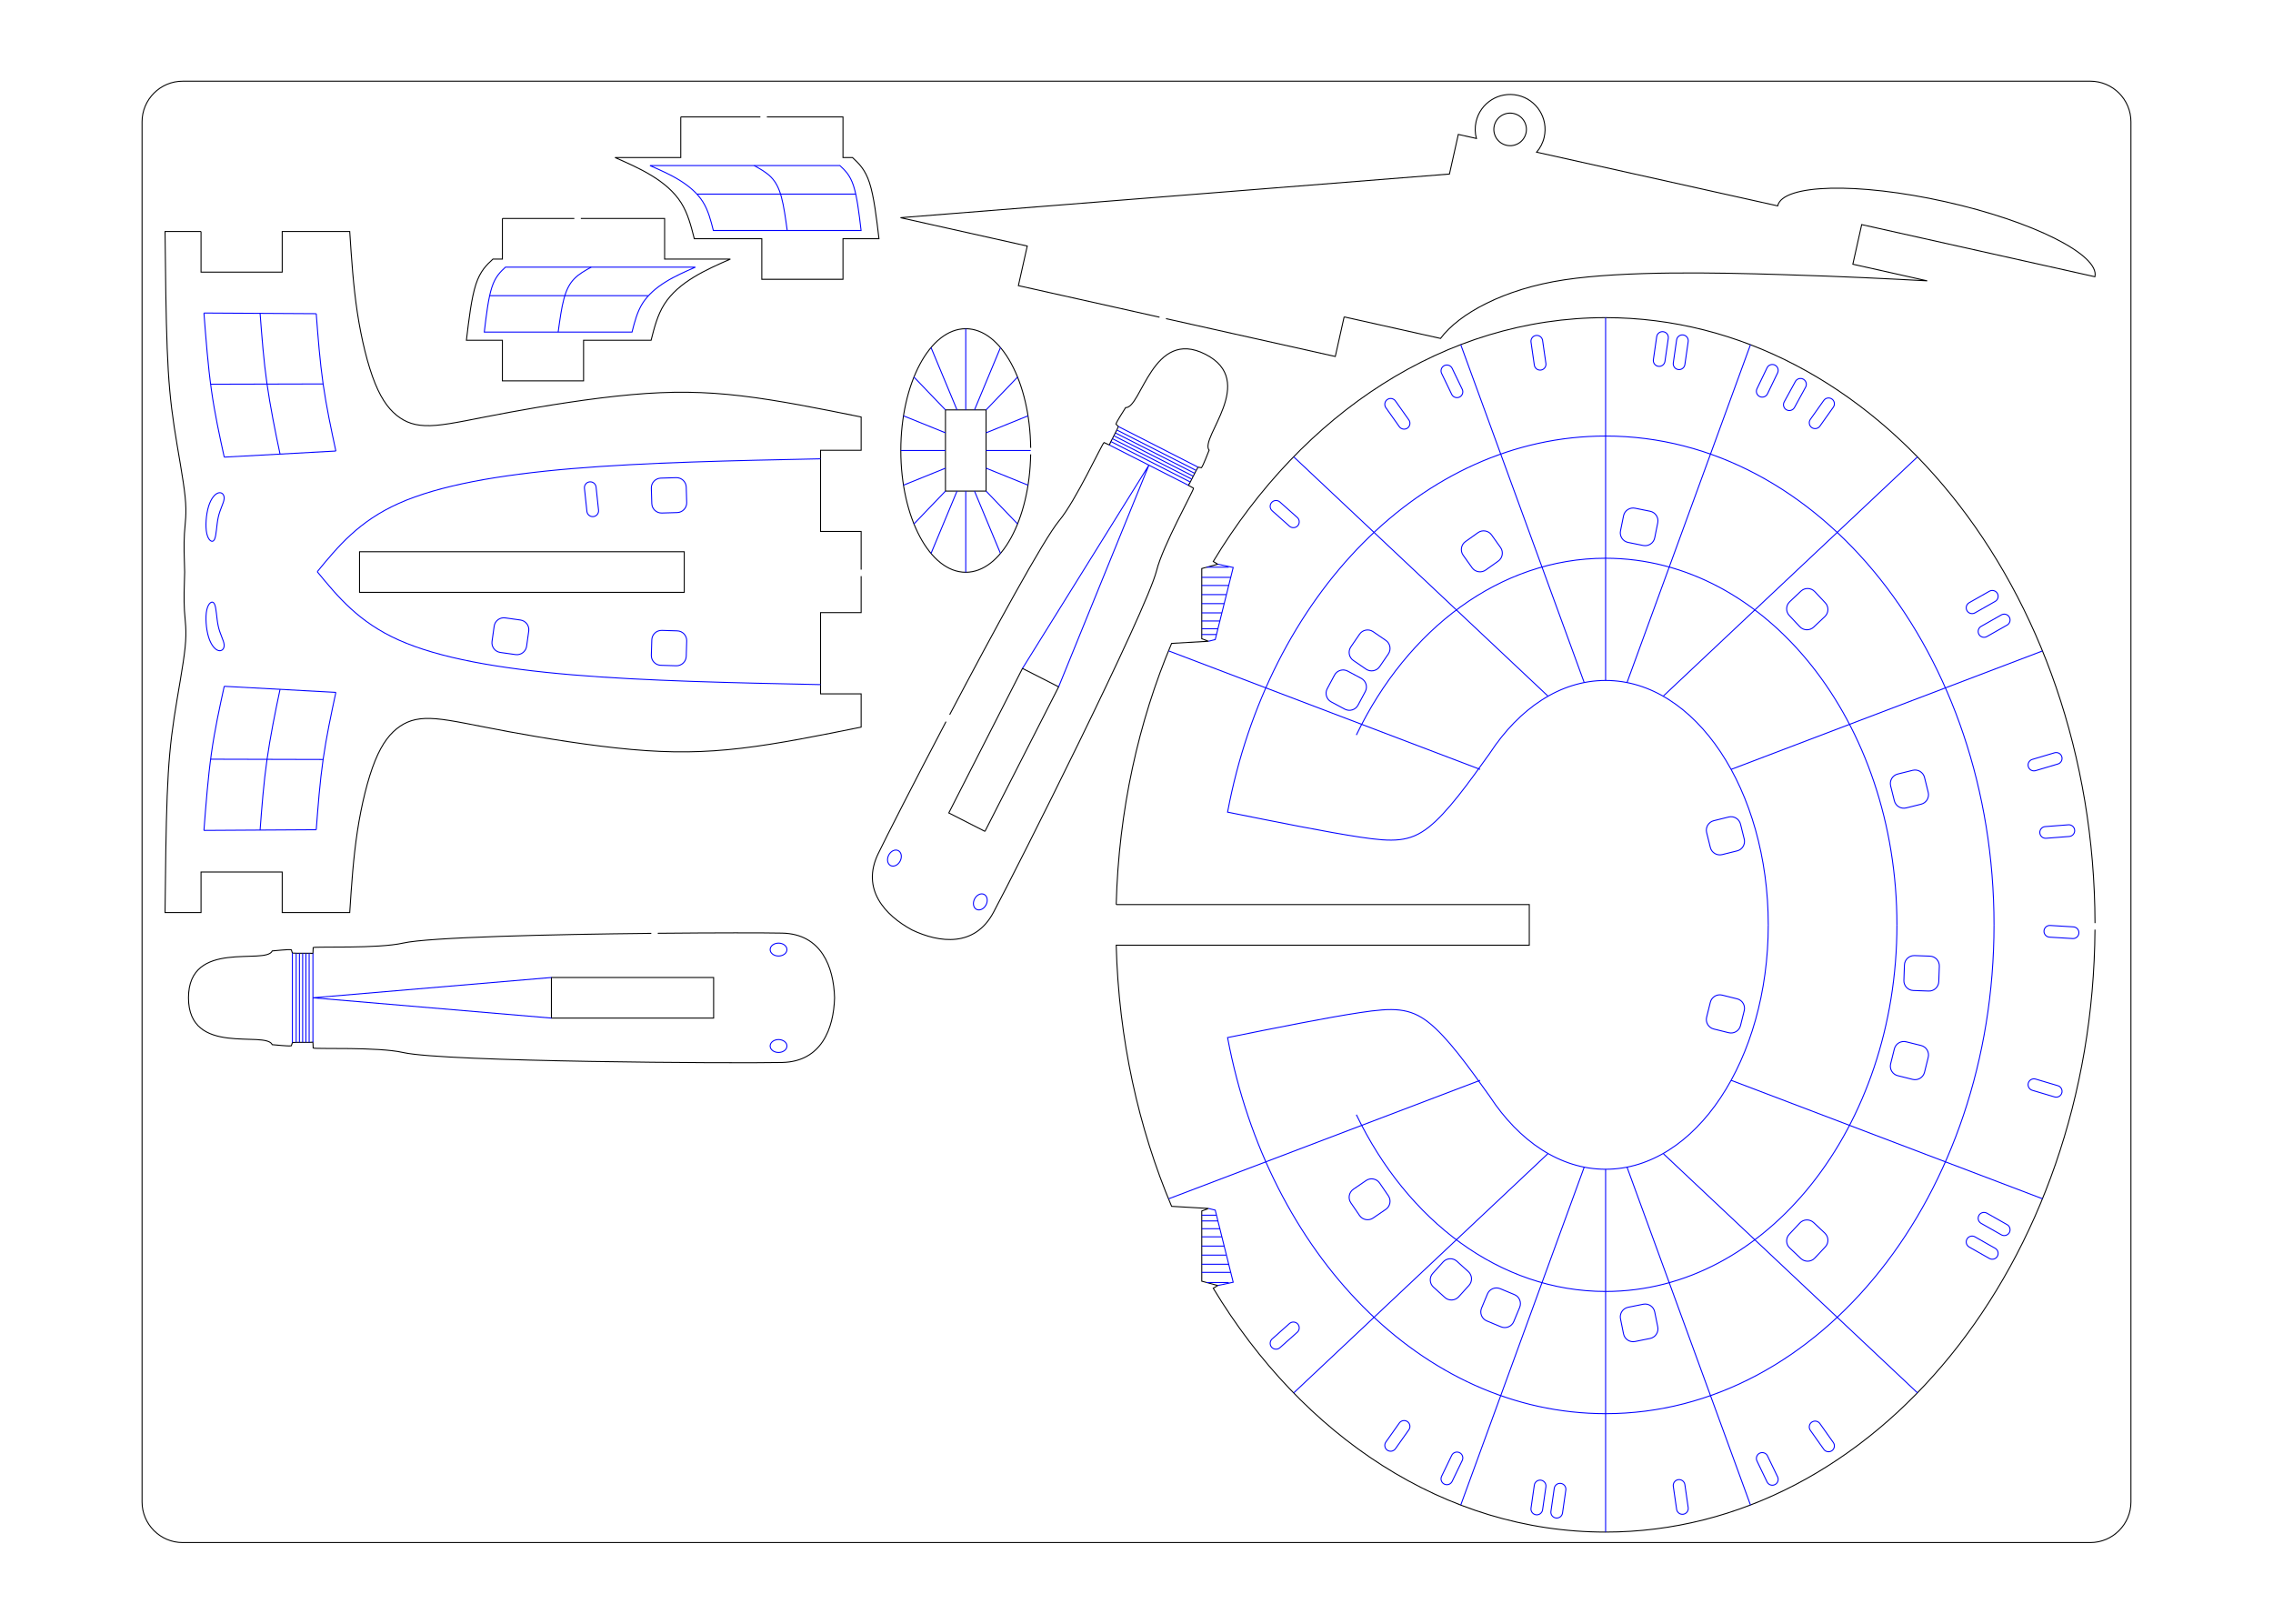 <?xml version="1.0" encoding="UTF-8" standalone="no"?>
<!-- Created with Inkscape (http://www.inkscape.org/) -->

<svg
   xmlns:dc="http://purl.org/dc/elements/1.1/"
   xmlns:cc="http://creativecommons.org/ns#"
   xmlns:rdf="http://www.w3.org/1999/02/22-rdf-syntax-ns#"
   xmlns:svg="http://www.w3.org/2000/svg"
   xmlns="http://www.w3.org/2000/svg"
   xmlns:sodipodi="http://sodipodi.sourceforge.net/DTD/sodipodi-0.dtd"
   xmlns:inkscape="http://www.inkscape.org/namespaces/inkscape"
   id="svg17167"
   version="1.1"
   inkscape:version="0.91 r13725"
   xml:space="preserve"
   width="630"
   height="450"
   viewBox="0 0 630 450"
   sodipodi:docname="NCC-1701-D.svg"><defs
     id="defs17171" /><sodipodi:namedview
     pagecolor="#ffffff"
     bordercolor="#666666"
     borderopacity="1"
     objecttolerance="10"
     gridtolerance="10"
     guidetolerance="10"
     inkscape:pageopacity="0"
     inkscape:pageshadow="2"
     inkscape:window-width="1684"
     inkscape:window-height="1010"
     id="namedview17169"
     showgrid="false"
     inkscape:zoom="0.52173654"
     inkscape:cx="-168.6961"
     inkscape:cy="406.26324"
     inkscape:window-x="44"
     inkscape:window-y="0"
     inkscape:window-maximized="0"
     inkscape:current-layer="g17175" /><g
     id="g17175"
     inkscape:groupmode="layer"
     inkscape:label="NCC-1701-D"
     transform="matrix(1.25,0,0,-1.25,0,450)"><path
       d="m 247.5,159.449 91.593,0 0,-9 -91.593,0 c 3e-4,-0.002 3e-4,-0.005 3e-4,-0.008 0.553,-20.846 4.928,-40.493 12.283,-57.898 l 8.189,-0.47 -1.5,-0.562 0,-15.563 3.544,-0.959 -1,-0.603 c 19.795,-32.818 51.385,-54.061 86.973,-54.061 59.664,0 108.079,59.705 108.537,133.569 m 0.007,1.44 c -0.167,74.174 -48.698,134.241 -108.544,134.241 -35.589,0 -67.178,-21.242 -86.973,-54.061 l 1,-0.603 -3.544,-0.959 0,-15.563 1.5,-0.562 -8.189,-0.47 c -7.356,-17.408 -11.732,-37.058 -12.283,-57.908"
       style="fill:none;stroke:#000000;stroke-width:0.216;stroke-linecap:butt;stroke-linejoin:miter;stroke-miterlimit:2.613;stroke-dasharray:none;stroke-opacity:1"
       id="path17177"
       inkscape:connector-curvature="0" /><path
       d="m 270.016,234.911 3.425,-0.728 -3.984,-15.985 -1.484,-0.372"
       style="fill:none;stroke:#0000ff;stroke-width:0.216;stroke-linecap:butt;stroke-linejoin:miter;stroke-miterlimit:2.613;stroke-dasharray:none;stroke-opacity:1"
       id="path17179"
       inkscape:connector-curvature="0" /><path
       d="m 270.016,74.989 3.425,0.728 -3.984,15.985 -1.484,0.372"
       style="fill:none;stroke:#0000ff;stroke-width:0.216;stroke-linecap:butt;stroke-linejoin:miter;stroke-miterlimit:2.613;stroke-dasharray:none;stroke-opacity:1"
       id="path17181"
       inkscape:connector-curvature="0" /><path
       d="m 300.748,197.038 c 11.323,23.494 31.839,39.192 55.27,39.192 35.674,0 64.593,-36.391 64.593,-81.281"
       style="fill:none;stroke:#0000ff;stroke-width:0.216;stroke-linecap:butt;stroke-linejoin:miter;stroke-miterlimit:2.613;stroke-dasharray:none;stroke-opacity:1"
       id="path17183"
       inkscape:connector-curvature="0" /><path
       d="m 442.142,154.95 c 0,59.853 -38.559,108.374 -86.124,108.374 -40.699,0 -74.805,-35.525 -83.803,-83.277 -0.007,-0.035 -0.013,-0.07 -0.02,-0.106 11.014,-2.216 22.028,-4.432 29.369,-5.54 7.341,-1.108 11.007,-1.108 15.183,2.164 4.176,3.273 8.861,9.818 13.547,16.364 0.012,0.018 0.023,0.036 0.035,0.053 6.541,9.972 15.634,16.154 25.689,16.154 19.918,0 36.065,-24.26 36.065,-54.187"
       style="fill:none;stroke:#0000ff;stroke-width:0.216;stroke-linecap:butt;stroke-linejoin:miter;stroke-miterlimit:2.613;stroke-dasharray:none;stroke-opacity:1"
       id="path17185"
       inkscape:connector-curvature="0" /><path
       d="m 356.018,209.137 0,80.438"
       style="fill:none;stroke:#0000ff;stroke-width:0.216;stroke-linecap:butt;stroke-linejoin:miter;stroke-miterlimit:2.613;stroke-dasharray:none;stroke-opacity:1"
       id="path17187"
       inkscape:connector-curvature="0" /><path
       d="m 360.765,208.672 27.37,74.901"
       style="fill:none;stroke:#0000ff;stroke-width:0.216;stroke-linecap:butt;stroke-linejoin:miter;stroke-miterlimit:2.613;stroke-dasharray:none;stroke-opacity:1"
       id="path17189"
       inkscape:connector-curvature="0" /><path
       d="m 368.782,205.646 56.38,53.057"
       style="fill:none;stroke:#0000ff;stroke-width:0.216;stroke-linecap:butt;stroke-linejoin:miter;stroke-miterlimit:2.613;stroke-dasharray:none;stroke-opacity:1"
       id="path17191"
       inkscape:connector-curvature="0" /><path
       d="m 383.848,189.417 69.042,26.262"
       style="fill:none;stroke:#0000ff;stroke-width:0.216;stroke-linecap:butt;stroke-linejoin:miter;stroke-miterlimit:2.613;stroke-dasharray:none;stroke-opacity:1"
       id="path17193"
       inkscape:connector-curvature="0" /><path
       d="m 351.271,208.672 -27.37,74.901"
       style="fill:none;stroke:#0000ff;stroke-width:0.216;stroke-linecap:butt;stroke-linejoin:miter;stroke-miterlimit:2.613;stroke-dasharray:none;stroke-opacity:1"
       id="path17195"
       inkscape:connector-curvature="0" /><path
       d="m 343.254,205.646 -56.38,53.057"
       style="fill:none;stroke:#0000ff;stroke-width:0.216;stroke-linecap:butt;stroke-linejoin:miter;stroke-miterlimit:2.613;stroke-dasharray:none;stroke-opacity:1"
       id="path17197"
       inkscape:connector-curvature="0" /><path
       d="m 328.188,189.417 -69.042,26.262"
       style="fill:none;stroke:#0000ff;stroke-width:0.216;stroke-linecap:butt;stroke-linejoin:miter;stroke-miterlimit:2.613;stroke-dasharray:none;stroke-opacity:1"
       id="path17199"
       inkscape:connector-curvature="0" /><path
       d="m 368.813,286.456 3e-4,0 c 0.706,-0.102 1.201,-0.762 1.099,-1.469 l -0.735,-5.103 c -0.102,-0.706 -0.762,-1.201 -1.469,-1.099 l -3e-4,3e-4 c -0.706,0.102 -1.201,0.762 -1.099,1.469 l 0.735,5.103 c 0.102,0.706 0.762,1.201 1.469,1.099 z"
       style="fill:none;stroke:#0000ff;stroke-width:0.216;stroke-linecap:butt;stroke-linejoin:miter;stroke-miterlimit:2.613;stroke-dasharray:none;stroke-opacity:1"
       id="path17201"
       inkscape:connector-curvature="0" /><path
       d="m 373.229,285.74 3e-4,0 c 0.706,-0.102 1.201,-0.762 1.099,-1.469 l -0.735,-5.103 c -0.102,-0.706 -0.762,-1.201 -1.469,-1.099 l -2e-4,3e-4 c -0.706,0.102 -1.201,0.762 -1.099,1.469 l 0.735,5.103 c 0.102,0.706 0.762,1.201 1.469,1.099 z"
       style="fill:none;stroke:#0000ff;stroke-width:0.216;stroke-linecap:butt;stroke-linejoin:miter;stroke-miterlimit:2.613;stroke-dasharray:none;stroke-opacity:1"
       id="path17203"
       inkscape:connector-curvature="0" /><path
       d="m 393.546,279.062 3e-4,0 c 0.643,-0.31 0.915,-1.089 0.606,-1.732 l -2.239,-4.644 c -0.31,-0.643 -1.089,-0.915 -1.732,-0.605 l -2e-4,0 c -0.643,0.31 -0.915,1.089 -0.605,1.732 l 2.239,4.644 c 0.31,0.643 1.089,0.915 1.732,0.605 z"
       style="fill:none;stroke:#0000ff;stroke-width:0.216;stroke-linecap:butt;stroke-linejoin:miter;stroke-miterlimit:2.613;stroke-dasharray:none;stroke-opacity:1"
       id="path17205"
       inkscape:connector-curvature="0" /><path
       d="m 399.852,275.933 3e-4,0 c 0.626,-0.343 0.858,-1.135 0.515,-1.761 l -2.475,-4.522 c -0.343,-0.626 -1.135,-0.858 -1.761,-0.515 l -3e-4,0 c -0.626,0.343 -0.858,1.135 -0.515,1.761 l 2.475,4.522 c 0.343,0.626 1.135,0.858 1.761,0.515 z"
       style="fill:none;stroke:#0000ff;stroke-width:0.216;stroke-linecap:butt;stroke-linejoin:miter;stroke-miterlimit:2.613;stroke-dasharray:none;stroke-opacity:1"
       id="path17207"
       inkscape:connector-curvature="0" /><path
       d="m 406.2,271.532 3e-4,-3e-4 c 0.583,-0.413 0.721,-1.226 0.309,-1.809 l -2.98,-4.207 c -0.412,-0.582 -1.226,-0.721 -1.808,-0.309 l -3e-4,3e-4 c -0.583,0.412 -0.721,1.226 -0.309,1.808 l 2.98,4.207 c 0.413,0.582 1.226,0.721 1.809,0.309 z"
       style="fill:none;stroke:#0000ff;stroke-width:0.216;stroke-linecap:butt;stroke-linejoin:miter;stroke-miterlimit:2.613;stroke-dasharray:none;stroke-opacity:1"
       id="path17209"
       inkscape:connector-curvature="0" /><path
       d="m 445.533,223.182 3e-4,-3e-4 c 0.352,-0.621 0.132,-1.417 -0.489,-1.768 l -4.484,-2.543 c -0.621,-0.352 -1.416,-0.132 -1.768,0.488 l -3e-4,3e-4 c -0.352,0.621 -0.132,1.417 0.489,1.768 l 4.484,2.543 c 0.621,0.352 1.417,0.132 1.768,-0.489 z"
       style="fill:none;stroke:#0000ff;stroke-width:0.216;stroke-linecap:butt;stroke-linejoin:miter;stroke-miterlimit:2.613;stroke-dasharray:none;stroke-opacity:1"
       id="path17211"
       inkscape:connector-curvature="0" /><path
       d="m 442.887,228.431 3e-4,-2e-4 c 0.352,-0.621 0.132,-1.417 -0.489,-1.769 l -4.484,-2.543 c -0.621,-0.352 -1.417,-0.132 -1.768,0.488 l -3e-4,3e-4 c -0.352,0.621 -0.132,1.416 0.489,1.768 l 4.484,2.543 c 0.621,0.352 1.416,0.132 1.768,-0.489 z"
       style="fill:none;stroke:#0000ff;stroke-width:0.216;stroke-linecap:butt;stroke-linejoin:miter;stroke-miterlimit:2.613;stroke-dasharray:none;stroke-opacity:1"
       id="path17213"
       inkscape:connector-curvature="0" /><path
       d="m 457.174,192.226 0,-2e-4 c 0.204,-0.684 -0.189,-1.41 -0.873,-1.614 l -4.941,-1.471 c -0.684,-0.203 -1.41,0.189 -1.613,0.873 l 0,2e-4 c -0.204,0.684 0.189,1.41 0.873,1.614 l 4.941,1.471 c 0.684,0.203 1.41,-0.189 1.614,-0.873 z"
       style="fill:none;stroke:#0000ff;stroke-width:0.216;stroke-linecap:butt;stroke-linejoin:miter;stroke-miterlimit:2.613;stroke-dasharray:none;stroke-opacity:1"
       id="path17215"
       inkscape:connector-curvature="0" /><path
       d="m 340.576,285.625 -3e-4,0 c -0.706,-0.102 -1.201,-0.763 -1.099,-1.469 l 0.735,-5.103 c 0.102,-0.706 0.763,-1.201 1.469,-1.099 l 3e-4,3e-4 c 0.706,0.102 1.201,0.763 1.099,1.469 l -0.735,5.103 c -0.102,0.706 -0.762,1.201 -1.469,1.099 z"
       style="fill:none;stroke:#0000ff;stroke-width:0.216;stroke-linecap:butt;stroke-linejoin:miter;stroke-miterlimit:2.613;stroke-dasharray:none;stroke-opacity:1"
       id="path17217"
       inkscape:connector-curvature="0" /><path
       d="m 320.259,278.946 -2e-4,0 c -0.643,-0.31 -0.915,-1.089 -0.606,-1.732 l 2.239,-4.644 c 0.31,-0.643 1.089,-0.915 1.732,-0.605 l 3e-4,0 c 0.643,0.31 0.915,1.089 0.605,1.732 l -2.239,4.644 c -0.31,0.643 -1.089,0.915 -1.732,0.605 z"
       style="fill:none;stroke:#0000ff;stroke-width:0.216;stroke-linecap:butt;stroke-linejoin:miter;stroke-miterlimit:2.613;stroke-dasharray:none;stroke-opacity:1"
       id="path17219"
       inkscape:connector-curvature="0" /><path
       d="m 307.604,271.416 -3e-4,-3e-4 c -0.583,-0.413 -0.721,-1.226 -0.309,-1.809 l 2.98,-4.207 c 0.412,-0.582 1.226,-0.721 1.808,-0.309 l 3e-4,3e-4 c 0.583,0.412 0.721,1.226 0.309,1.808 l -2.98,4.207 c -0.413,0.582 -1.226,0.721 -1.809,0.309 z"
       style="fill:none;stroke:#0000ff;stroke-width:0.216;stroke-linecap:butt;stroke-linejoin:miter;stroke-miterlimit:2.613;stroke-dasharray:none;stroke-opacity:1"
       id="path17221"
       inkscape:connector-curvature="0" /><path
       d="m 281.966,248.597 -3e-4,-3e-4 c -0.474,-0.533 -0.427,-1.357 0.106,-1.832 l 3.85,-3.429 c 0.533,-0.474 1.357,-0.427 1.832,0.106 l 3e-4,3e-4 c 0.474,0.533 0.427,1.357 -0.106,1.832 l -3.85,3.429 c -0.533,0.475 -1.357,0.427 -1.832,-0.106 z"
       style="fill:none;stroke:#0000ff;stroke-width:0.216;stroke-linecap:butt;stroke-linejoin:miter;stroke-miterlimit:2.613;stroke-dasharray:none;stroke-opacity:1"
       id="path17223"
       inkscape:connector-curvature="0" /><path
       d="m 362.535,247.326 3.355,-0.677 c 1.164,-0.235 1.925,-1.38 1.69,-2.544 l -0.677,-3.354 c -0.235,-1.164 -1.38,-1.925 -2.544,-1.69 l -3.354,0.677 c -1.165,0.235 -1.925,1.38 -1.69,2.544 l 0.677,3.354 c 0.235,1.165 1.38,1.925 2.544,1.69 z"
       style="fill:none;stroke:#0000ff;stroke-width:0.216;stroke-linecap:butt;stroke-linejoin:miter;stroke-miterlimit:2.613;stroke-dasharray:none;stroke-opacity:1"
       id="path17225"
       inkscape:connector-curvature="0" /><path
       d="m 402.379,228.844 2.346,-2.491 c 0.814,-0.865 0.773,-2.239 -0.091,-3.053 l -2.491,-2.346 c -0.865,-0.814 -2.239,-0.773 -3.053,0.092 l -2.346,2.491 c -0.814,0.865 -0.773,2.239 0.092,3.053 l 2.491,2.346 c 0.865,0.814 2.239,0.773 3.053,-0.091 z"
       style="fill:none;stroke:#0000ff;stroke-width:0.216;stroke-linecap:butt;stroke-linejoin:miter;stroke-miterlimit:2.613;stroke-dasharray:none;stroke-opacity:1"
       id="path17227"
       inkscape:connector-curvature="0" /><path
       d="m 426.728,187.639 0.826,-3.321 c 0.287,-1.153 -0.422,-2.33 -1.575,-2.617 l -3.321,-0.826 c -1.153,-0.286 -2.33,0.422 -2.617,1.575 l -0.826,3.321 c -0.287,1.153 0.422,2.33 1.575,2.617 l 3.321,0.826 c 1.153,0.287 2.33,-0.422 2.617,-1.575 z"
       style="fill:none;stroke:#0000ff;stroke-width:0.216;stroke-linecap:butt;stroke-linejoin:miter;stroke-miterlimit:2.613;stroke-dasharray:none;stroke-opacity:1"
       id="path17229"
       inkscape:connector-curvature="0" /><path
       d="m 385.928,177.289 0.826,-3.321 c 0.287,-1.153 -0.422,-2.33 -1.575,-2.617 l -3.321,-0.826 c -1.153,-0.287 -2.33,0.422 -2.617,1.575 l -0.826,3.321 c -0.287,1.153 0.422,2.33 1.575,2.617 l 3.321,0.826 c 1.153,0.287 2.33,-0.422 2.617,-1.575 z"
       style="fill:none;stroke:#0000ff;stroke-width:0.216;stroke-linecap:butt;stroke-linejoin:miter;stroke-miterlimit:2.613;stroke-dasharray:none;stroke-opacity:1"
       id="path17231"
       inkscape:connector-curvature="0" /><path
       d="m 327.722,241.907 -2.788,-1.985 c -0.968,-0.689 -1.196,-2.044 -0.507,-3.012 l 1.985,-2.788 c 0.689,-0.968 2.044,-1.196 3.012,-0.507 l 2.788,1.985 c 0.968,0.689 1.196,2.044 0.507,3.012 l -1.985,2.788 c -0.689,0.968 -2.044,1.196 -3.012,0.507 z"
       style="fill:none;stroke:#0000ff;stroke-width:0.216;stroke-linecap:butt;stroke-linejoin:miter;stroke-miterlimit:2.613;stroke-dasharray:none;stroke-opacity:1"
       id="path17233"
       inkscape:connector-curvature="0" /><path
       d="m 301.457,219.393 -1.933,-2.823 c -0.671,-0.98 -0.418,-2.331 0.562,-3.002 l 2.823,-1.933 c 0.98,-0.671 2.331,-0.418 3.002,0.562 l 1.933,2.823 c 0.671,0.98 0.418,2.331 -0.562,3.002 l -2.823,1.933 c -0.98,0.671 -2.331,0.418 -3.002,-0.562 z"
       style="fill:none;stroke:#0000ff;stroke-width:0.216;stroke-linecap:butt;stroke-linejoin:miter;stroke-miterlimit:2.613;stroke-dasharray:none;stroke-opacity:1"
       id="path17235"
       inkscape:connector-curvature="0" /><path
       d="m 295.904,210.325 -1.614,-3.018 c -0.56,-1.048 -0.162,-2.363 0.886,-2.923 l 3.018,-1.614 c 1.048,-0.56 2.363,-0.162 2.923,0.886 l 1.614,3.018 c 0.56,1.048 0.162,2.363 -0.886,2.923 l -3.018,1.614 c -1.048,0.56 -2.363,0.162 -2.923,-0.886 z"
       style="fill:none;stroke:#0000ff;stroke-width:0.216;stroke-linecap:butt;stroke-linejoin:miter;stroke-miterlimit:2.613;stroke-dasharray:none;stroke-opacity:1"
       id="path17237"
       inkscape:connector-curvature="0" /><path
       d="m 300.748,112.861 c 11.323,-23.494 31.839,-39.192 55.27,-39.192 35.674,0 64.593,36.391 64.593,81.281"
       style="fill:none;stroke:#0000ff;stroke-width:0.216;stroke-linecap:butt;stroke-linejoin:miter;stroke-miterlimit:2.613;stroke-dasharray:none;stroke-opacity:1"
       id="path17239"
       inkscape:connector-curvature="0" /><path
       d="m 442.142,154.95 c 0,-59.853 -38.559,-108.374 -86.124,-108.374 -40.699,0 -74.805,35.525 -83.803,83.277 -0.007,0.035 -0.013,0.07 -0.02,0.106 11.014,2.216 22.028,4.432 29.369,5.54 7.341,1.108 11.007,1.108 15.183,-2.164 4.176,-3.273 8.861,-9.818 13.547,-16.364 0.012,-0.018 0.023,-0.036 0.035,-0.053 6.541,-9.972 15.634,-16.154 25.689,-16.154 19.918,0 36.065,24.26 36.065,54.187"
       style="fill:none;stroke:#0000ff;stroke-width:0.216;stroke-linecap:butt;stroke-linejoin:miter;stroke-miterlimit:2.613;stroke-dasharray:none;stroke-opacity:1"
       id="path17241"
       inkscape:connector-curvature="0" /><path
       d="m 356.018,100.763 0,-80.438"
       style="fill:none;stroke:#0000ff;stroke-width:0.216;stroke-linecap:butt;stroke-linejoin:miter;stroke-miterlimit:2.613;stroke-dasharray:none;stroke-opacity:1"
       id="path17243"
       inkscape:connector-curvature="0" /><path
       d="M 360.765,101.228 388.135,26.326"
       style="fill:none;stroke:#0000ff;stroke-width:0.216;stroke-linecap:butt;stroke-linejoin:miter;stroke-miterlimit:2.613;stroke-dasharray:none;stroke-opacity:1"
       id="path17245"
       inkscape:connector-curvature="0" /><path
       d="M 368.782,104.254 425.162,51.197"
       style="fill:none;stroke:#0000ff;stroke-width:0.216;stroke-linecap:butt;stroke-linejoin:miter;stroke-miterlimit:2.613;stroke-dasharray:none;stroke-opacity:1"
       id="path17247"
       inkscape:connector-curvature="0" /><path
       d="M 383.848,120.483 452.89,94.221"
       style="fill:none;stroke:#0000ff;stroke-width:0.216;stroke-linecap:butt;stroke-linejoin:miter;stroke-miterlimit:2.613;stroke-dasharray:none;stroke-opacity:1"
       id="path17249"
       inkscape:connector-curvature="0" /><path
       d="M 351.271,101.228 323.901,26.326"
       style="fill:none;stroke:#0000ff;stroke-width:0.216;stroke-linecap:butt;stroke-linejoin:miter;stroke-miterlimit:2.613;stroke-dasharray:none;stroke-opacity:1"
       id="path17251"
       inkscape:connector-curvature="0" /><path
       d="M 343.254,104.254 286.874,51.197"
       style="fill:none;stroke:#0000ff;stroke-width:0.216;stroke-linecap:butt;stroke-linejoin:miter;stroke-miterlimit:2.613;stroke-dasharray:none;stroke-opacity:1"
       id="path17253"
       inkscape:connector-curvature="0" /><path
       d="M 328.188,120.483 259.146,94.221"
       style="fill:none;stroke:#0000ff;stroke-width:0.216;stroke-linecap:butt;stroke-linejoin:miter;stroke-miterlimit:2.613;stroke-dasharray:none;stroke-opacity:1"
       id="path17255"
       inkscape:connector-curvature="0" /><path
       d="m 344.992,23.444 -3e-4,0 c -0.706,0.102 -1.201,0.762 -1.099,1.469 l 0.735,5.103 c 0.102,0.706 0.763,1.201 1.469,1.099 l 3e-4,-2e-4 c 0.706,-0.102 1.201,-0.763 1.099,-1.469 l -0.735,-5.103 c -0.102,-0.706 -0.762,-1.201 -1.469,-1.099 z"
       style="fill:none;stroke:#0000ff;stroke-width:0.216;stroke-linecap:butt;stroke-linejoin:miter;stroke-miterlimit:2.613;stroke-dasharray:none;stroke-opacity:1"
       id="path17257"
       inkscape:connector-curvature="0" /><path
       d="m 340.576,24.159 -3e-4,0 c -0.706,0.102 -1.201,0.762 -1.099,1.469 l 0.735,5.103 c 0.102,0.706 0.762,1.201 1.469,1.099 l 2e-4,-3e-4 c 0.706,-0.102 1.201,-0.762 1.099,-1.469 l -0.735,-5.103 c -0.102,-0.706 -0.762,-1.201 -1.469,-1.099 z"
       style="fill:none;stroke:#0000ff;stroke-width:0.216;stroke-linecap:butt;stroke-linejoin:miter;stroke-miterlimit:2.613;stroke-dasharray:none;stroke-opacity:1"
       id="path17259"
       inkscape:connector-curvature="0" /><path
       d="m 393.546,30.838 3e-4,0 c 0.643,0.31 0.915,1.089 0.606,1.732 l -2.239,4.644 c -0.31,0.643 -1.089,0.915 -1.732,0.605 l -2e-4,0 c -0.643,-0.31 -0.915,-1.089 -0.605,-1.732 l 2.239,-4.644 c 0.31,-0.643 1.089,-0.915 1.732,-0.605 z"
       style="fill:none;stroke:#0000ff;stroke-width:0.216;stroke-linecap:butt;stroke-linejoin:miter;stroke-miterlimit:2.613;stroke-dasharray:none;stroke-opacity:1"
       id="path17261"
       inkscape:connector-curvature="0" /><path
       d="m 406.2,38.368 3e-4,3e-4 c 0.583,0.413 0.721,1.226 0.309,1.809 l -2.98,4.207 c -0.412,0.582 -1.226,0.721 -1.808,0.309 l -3e-4,-3e-4 c -0.583,-0.412 -0.721,-1.226 -0.309,-1.808 l 2.98,-4.207 c 0.413,-0.582 1.226,-0.721 1.809,-0.309 z"
       style="fill:none;stroke:#0000ff;stroke-width:0.216;stroke-linecap:butt;stroke-linejoin:miter;stroke-miterlimit:2.613;stroke-dasharray:none;stroke-opacity:1"
       id="path17263"
       inkscape:connector-curvature="0" /><path
       d="m 445.533,86.718 3e-4,3e-4 c 0.352,0.621 0.132,1.417 -0.489,1.768 l -4.484,2.543 c -0.621,0.352 -1.416,0.132 -1.768,-0.488 l -3e-4,-3e-4 c -0.352,-0.621 -0.132,-1.417 0.489,-1.768 l 4.484,-2.543 c 0.621,-0.352 1.417,-0.132 1.768,0.489 z"
       style="fill:none;stroke:#0000ff;stroke-width:0.216;stroke-linecap:butt;stroke-linejoin:miter;stroke-miterlimit:2.613;stroke-dasharray:none;stroke-opacity:1"
       id="path17265"
       inkscape:connector-curvature="0" /><path
       d="m 442.887,81.469 3e-4,3e-4 c 0.352,0.621 0.132,1.416 -0.489,1.768 l -4.484,2.543 c -0.621,0.352 -1.417,0.132 -1.768,-0.488 l -3e-4,-2e-4 c -0.352,-0.621 -0.132,-1.417 0.489,-1.769 l 4.484,-2.543 c 0.621,-0.352 1.416,-0.132 1.768,0.489 z"
       style="fill:none;stroke:#0000ff;stroke-width:0.216;stroke-linecap:butt;stroke-linejoin:miter;stroke-miterlimit:2.613;stroke-dasharray:none;stroke-opacity:1"
       id="path17267"
       inkscape:connector-curvature="0" /><path
       d="m 457.174,117.674 0,2e-4 c 0.204,0.684 -0.189,1.41 -0.873,1.614 l -4.941,1.471 c -0.684,0.203 -1.41,-0.189 -1.613,-0.873 l 0,-3e-4 c -0.204,-0.684 0.189,-1.41 0.873,-1.614 l 4.941,-1.471 c 0.684,-0.203 1.41,0.189 1.614,0.873 z"
       style="fill:none;stroke:#0000ff;stroke-width:0.216;stroke-linecap:butt;stroke-linejoin:miter;stroke-miterlimit:2.613;stroke-dasharray:none;stroke-opacity:1"
       id="path17269"
       inkscape:connector-curvature="0" /><path
       d="m 373.229,24.275 3e-4,0 c 0.706,0.102 1.201,0.763 1.099,1.469 l -0.735,5.103 c -0.102,0.706 -0.763,1.201 -1.469,1.099 l -3e-4,-3e-4 c -0.706,-0.102 -1.201,-0.762 -1.099,-1.469 l 0.735,-5.103 c 0.102,-0.706 0.762,-1.201 1.469,-1.099 z"
       style="fill:none;stroke:#0000ff;stroke-width:0.216;stroke-linecap:butt;stroke-linejoin:miter;stroke-miterlimit:2.613;stroke-dasharray:none;stroke-opacity:1"
       id="path17271"
       inkscape:connector-curvature="0" /><path
       d="m 320.259,30.954 -2e-4,0 c -0.643,0.31 -0.915,1.089 -0.606,1.732 l 2.239,4.644 c 0.31,0.643 1.089,0.915 1.732,0.605 l 3e-4,0 c 0.643,-0.31 0.915,-1.089 0.605,-1.732 l -2.239,-4.644 c -0.31,-0.643 -1.089,-0.915 -1.732,-0.605 z"
       style="fill:none;stroke:#0000ff;stroke-width:0.216;stroke-linecap:butt;stroke-linejoin:miter;stroke-miterlimit:2.613;stroke-dasharray:none;stroke-opacity:1"
       id="path17273"
       inkscape:connector-curvature="0" /><path
       d="m 307.604,38.484 -3e-4,3e-4 c -0.583,0.413 -0.721,1.226 -0.309,1.809 l 2.98,4.207 c 0.412,0.582 1.226,0.721 1.808,0.309 l 3e-4,-3e-4 c 0.583,-0.412 0.721,-1.226 0.309,-1.808 l -2.98,-4.207 c -0.413,-0.582 -1.226,-0.721 -1.809,-0.309 z"
       style="fill:none;stroke:#0000ff;stroke-width:0.216;stroke-linecap:butt;stroke-linejoin:miter;stroke-miterlimit:2.613;stroke-dasharray:none;stroke-opacity:1"
       id="path17275"
       inkscape:connector-curvature="0" /><path
       d="m 281.966,61.303 -3e-4,3e-4 c -0.474,0.533 -0.427,1.357 0.106,1.832 l 3.85,3.429 c 0.533,0.474 1.357,0.427 1.832,-0.106 l 3e-4,-3e-4 c 0.474,-0.533 0.427,-1.357 -0.106,-1.832 l -3.85,-3.429 c -0.533,-0.475 -1.357,-0.427 -1.832,0.106 z"
       style="fill:none;stroke:#0000ff;stroke-width:0.216;stroke-linecap:butt;stroke-linejoin:miter;stroke-miterlimit:2.613;stroke-dasharray:none;stroke-opacity:1"
       id="path17277"
       inkscape:connector-curvature="0" /><path
       d="m 362.535,62.574 3.355,0.677 c 1.164,0.235 1.925,1.38 1.69,2.544 l -0.677,3.354 c -0.235,1.165 -1.38,1.925 -2.544,1.69 l -3.354,-0.677 c -1.165,-0.235 -1.925,-1.38 -1.69,-2.544 l 0.677,-3.354 c 0.235,-1.165 1.38,-1.925 2.544,-1.69 z"
       style="fill:none;stroke:#0000ff;stroke-width:0.216;stroke-linecap:butt;stroke-linejoin:miter;stroke-miterlimit:2.613;stroke-dasharray:none;stroke-opacity:1"
       id="path17279"
       inkscape:connector-curvature="0" /><path
       d="m 402.379,81.056 2.346,2.491 c 0.814,0.865 0.773,2.239 -0.091,3.053 l -2.491,2.346 c -0.865,0.814 -2.239,0.773 -3.053,-0.092 l -2.346,-2.491 c -0.814,-0.865 -0.773,-2.239 0.092,-3.053 l 2.491,-2.346 c 0.865,-0.814 2.239,-0.773 3.053,0.091 z"
       style="fill:none;stroke:#0000ff;stroke-width:0.216;stroke-linecap:butt;stroke-linejoin:miter;stroke-miterlimit:2.613;stroke-dasharray:none;stroke-opacity:1"
       id="path17281"
       inkscape:connector-curvature="0" /><path
       d="m 426.728,122.261 0.826,3.321 c 0.287,1.153 -0.422,2.33 -1.575,2.617 l -3.321,0.826 c -1.153,0.286 -2.33,-0.422 -2.617,-1.575 l -0.826,-3.321 c -0.287,-1.153 0.422,-2.33 1.575,-2.617 l 3.321,-0.826 c 1.153,-0.287 2.33,0.422 2.617,1.575 z"
       style="fill:none;stroke:#0000ff;stroke-width:0.216;stroke-linecap:butt;stroke-linejoin:miter;stroke-miterlimit:2.613;stroke-dasharray:none;stroke-opacity:1"
       id="path17283"
       inkscape:connector-curvature="0" /><path
       d="m 385.928,132.611 0.826,3.321 c 0.287,1.153 -0.422,2.33 -1.575,2.617 l -3.321,0.826 c -1.153,0.287 -2.33,-0.422 -2.617,-1.575 l -0.826,-3.321 c -0.287,-1.153 0.422,-2.33 1.575,-2.617 l 3.321,-0.826 c 1.153,-0.287 2.33,0.422 2.617,1.575 z"
       style="fill:none;stroke:#0000ff;stroke-width:0.216;stroke-linecap:butt;stroke-linejoin:miter;stroke-miterlimit:2.613;stroke-dasharray:none;stroke-opacity:1"
       id="path17285"
       inkscape:connector-curvature="0" /><path
       d="m 429.892,142.358 0.122,3.42 c 0.042,1.187 -0.895,2.193 -2.082,2.235 l -3.42,0.122 c -1.187,0.042 -2.193,-0.895 -2.235,-2.082 l -0.122,-3.42 c -0.042,-1.187 0.895,-2.193 2.082,-2.235 l 3.42,-0.122 c 1.187,-0.042 2.193,0.895 2.235,2.082 z"
       style="fill:none;stroke:#0000ff;stroke-width:0.216;stroke-linecap:butt;stroke-linejoin:miter;stroke-miterlimit:2.613;stroke-dasharray:none;stroke-opacity:1"
       id="path17287"
       inkscape:connector-curvature="0" /><path
       d="m 332.827,65.826 -3.159,1.315 c -1.097,0.456 -1.62,1.727 -1.164,2.824 l 1.315,3.159 c 0.456,1.097 1.727,1.62 2.824,1.164 l 3.159,-1.315 c 1.097,-0.456 1.62,-1.727 1.164,-2.824 l -1.315,-3.159 c -0.456,-1.097 -1.727,-1.62 -2.824,-1.164 z"
       style="fill:none;stroke:#0000ff;stroke-width:0.216;stroke-linecap:butt;stroke-linejoin:miter;stroke-miterlimit:2.613;stroke-dasharray:none;stroke-opacity:1"
       id="path17289"
       inkscape:connector-curvature="0" /><path
       d="m 301.457,90.507 -1.933,2.823 c -0.671,0.98 -0.418,2.331 0.562,3.002 l 2.823,1.933 c 0.98,0.671 2.331,0.418 3.002,-0.562 l 1.933,-2.823 c 0.671,-0.98 0.418,-2.331 -0.562,-3.002 l -2.823,-1.933 c -0.98,-0.671 -2.331,-0.418 -3.002,0.562 z"
       style="fill:none;stroke:#0000ff;stroke-width:0.216;stroke-linecap:butt;stroke-linejoin:miter;stroke-miterlimit:2.613;stroke-dasharray:none;stroke-opacity:1"
       id="path17291"
       inkscape:connector-curvature="0" /><path
       d="m 320.381,72.332 -2.537,2.297 c -0.88,0.797 -0.949,2.17 -0.151,3.05 l 2.297,2.537 c 0.797,0.88 2.17,0.949 3.05,0.151 l 2.537,-2.297 c 0.88,-0.797 0.949,-2.17 0.151,-3.05 l -2.297,-2.537 c -0.797,-0.88 -2.17,-0.949 -3.05,-0.151 z"
       style="fill:none;stroke:#0000ff;stroke-width:0.216;stroke-linecap:butt;stroke-linejoin:miter;stroke-miterlimit:2.613;stroke-dasharray:none;stroke-opacity:1"
       id="path17293"
       inkscape:connector-curvature="0" /><path
       d="m 460.023,175.941 0,-3e-4 c 0.056,-0.712 -0.481,-1.339 -1.193,-1.394 l -5.14,-0.4 c -0.712,-0.055 -1.339,0.481 -1.394,1.193 l 0,3e-4 c -0.056,0.712 0.481,1.339 1.193,1.394 l 5.14,0.4 c 0.712,0.055 1.339,-0.482 1.394,-1.193 z"
       style="fill:none;stroke:#0000ff;stroke-width:0.216;stroke-linecap:butt;stroke-linejoin:miter;stroke-miterlimit:2.613;stroke-dasharray:none;stroke-opacity:1"
       id="path17295"
       inkscape:connector-curvature="0" /><path
       d="m 460.958,153.128 0,-2e-4 c -0.043,-0.712 -0.661,-1.26 -1.374,-1.216 l -5.146,0.314 c -0.712,0.043 -1.259,0.661 -1.216,1.374 l 0,3e-4 c 0.043,0.712 0.661,1.259 1.374,1.216 l 5.146,-0.313 c 0.712,-0.044 1.26,-0.662 1.216,-1.374 z"
       style="fill:none;stroke:#0000ff;stroke-width:0.216;stroke-linecap:butt;stroke-linejoin:miter;stroke-miterlimit:2.613;stroke-dasharray:none;stroke-opacity:1"
       id="path17297"
       inkscape:connector-curvature="0" /><path
       d="m 266.472,226.17 4.976,0"
       style="fill:none;stroke:#0000ff;stroke-width:0.216;stroke-linecap:butt;stroke-linejoin:miter;stroke-miterlimit:2.613;stroke-dasharray:none;stroke-opacity:1"
       id="path17299"
       inkscape:connector-curvature="0" /><path
       d="m 266.472,228.17 5.453,0"
       style="fill:none;stroke:#0000ff;stroke-width:0.216;stroke-linecap:butt;stroke-linejoin:miter;stroke-miterlimit:2.613;stroke-dasharray:none;stroke-opacity:1"
       id="path17301"
       inkscape:connector-curvature="0" /><path
       d="m 266.472,230.195 6.003,0"
       style="fill:none;stroke:#0000ff;stroke-width:0.216;stroke-linecap:butt;stroke-linejoin:miter;stroke-miterlimit:2.613;stroke-dasharray:none;stroke-opacity:1"
       id="path17303"
       inkscape:connector-curvature="0" /><path
       d="m 266.472,231.995 6.425,0"
       style="fill:none;stroke:#0000ff;stroke-width:0.216;stroke-linecap:butt;stroke-linejoin:miter;stroke-miterlimit:2.613;stroke-dasharray:none;stroke-opacity:1"
       id="path17305"
       inkscape:connector-curvature="0" /><path
       d="m 267.566,234.248 4.889,0"
       style="fill:none;stroke:#0000ff;stroke-width:0.216;stroke-linecap:butt;stroke-linejoin:miter;stroke-miterlimit:2.613;stroke-dasharray:none;stroke-opacity:1"
       id="path17307"
       inkscape:connector-curvature="0" /><path
       d="m 266.472,224.12 4.472,0"
       style="fill:none;stroke:#0000ff;stroke-width:0.216;stroke-linecap:butt;stroke-linejoin:miter;stroke-miterlimit:2.613;stroke-dasharray:none;stroke-opacity:1"
       id="path17309"
       inkscape:connector-curvature="0" /><path
       d="m 266.472,222.32 4.036,0"
       style="fill:none;stroke:#0000ff;stroke-width:0.216;stroke-linecap:butt;stroke-linejoin:miter;stroke-miterlimit:2.613;stroke-dasharray:none;stroke-opacity:1"
       id="path17311"
       inkscape:connector-curvature="0" /><path
       d="m 266.472,220.595 3.583,0"
       style="fill:none;stroke:#0000ff;stroke-width:0.216;stroke-linecap:butt;stroke-linejoin:miter;stroke-miterlimit:2.613;stroke-dasharray:none;stroke-opacity:1"
       id="path17313"
       inkscape:connector-curvature="0" /><path
       d="m 266.472,219.32 3.284,0"
       style="fill:none;stroke:#0000ff;stroke-width:0.216;stroke-linecap:butt;stroke-linejoin:miter;stroke-miterlimit:2.613;stroke-dasharray:none;stroke-opacity:1"
       id="path17315"
       inkscape:connector-curvature="0" /><path
       d="m 266.472,83.73 4.976,0"
       style="fill:none;stroke:#0000ff;stroke-width:0.216;stroke-linecap:butt;stroke-linejoin:miter;stroke-miterlimit:2.613;stroke-dasharray:none;stroke-opacity:1"
       id="path17317"
       inkscape:connector-curvature="0" /><path
       d="m 266.472,81.73 5.453,0"
       style="fill:none;stroke:#0000ff;stroke-width:0.216;stroke-linecap:butt;stroke-linejoin:miter;stroke-miterlimit:2.613;stroke-dasharray:none;stroke-opacity:1"
       id="path17319"
       inkscape:connector-curvature="0" /><path
       d="m 266.472,79.705 6.003,0"
       style="fill:none;stroke:#0000ff;stroke-width:0.216;stroke-linecap:butt;stroke-linejoin:miter;stroke-miterlimit:2.613;stroke-dasharray:none;stroke-opacity:1"
       id="path17321"
       inkscape:connector-curvature="0" /><path
       d="m 266.472,77.905 6.425,0"
       style="fill:none;stroke:#0000ff;stroke-width:0.216;stroke-linecap:butt;stroke-linejoin:miter;stroke-miterlimit:2.613;stroke-dasharray:none;stroke-opacity:1"
       id="path17323"
       inkscape:connector-curvature="0" /><path
       d="m 267.566,75.652 4.889,0"
       style="fill:none;stroke:#0000ff;stroke-width:0.216;stroke-linecap:butt;stroke-linejoin:miter;stroke-miterlimit:2.613;stroke-dasharray:none;stroke-opacity:1"
       id="path17325"
       inkscape:connector-curvature="0" /><path
       d="m 266.472,85.78 4.472,0"
       style="fill:none;stroke:#0000ff;stroke-width:0.216;stroke-linecap:butt;stroke-linejoin:miter;stroke-miterlimit:2.613;stroke-dasharray:none;stroke-opacity:1"
       id="path17327"
       inkscape:connector-curvature="0" /><path
       d="m 266.472,87.58 4.036,0"
       style="fill:none;stroke:#0000ff;stroke-width:0.216;stroke-linecap:butt;stroke-linejoin:miter;stroke-miterlimit:2.613;stroke-dasharray:none;stroke-opacity:1"
       id="path17329"
       inkscape:connector-curvature="0" /><path
       d="m 266.472,89.305 3.583,0"
       style="fill:none;stroke:#0000ff;stroke-width:0.216;stroke-linecap:butt;stroke-linejoin:miter;stroke-miterlimit:2.613;stroke-dasharray:none;stroke-opacity:1"
       id="path17331"
       inkscape:connector-curvature="0" /><path
       d="m 266.472,90.58 3.284,0"
       style="fill:none;stroke:#0000ff;stroke-width:0.216;stroke-linecap:butt;stroke-linejoin:miter;stroke-miterlimit:2.613;stroke-dasharray:none;stroke-opacity:1"
       id="path17333"
       inkscape:connector-curvature="0" /><path
       d="m 194.712,170.705 c 1.885,3.899 8.045,15.971 15.048,29.298 m 0.817,1.552 c 9.746,18.509 20.844,38.9 24.278,43.011 3.656,4.376 9.42,16.885 9.943,17.317 l 1.171,-0.536 c 0.056,0.252 1.692,3.269 2.017,4.082 0,0 -0.544,0.543 -0.544,0.543 0.254,0.782 1.716,2.915 2.146,3.655 3.511,-0.156 6.003,17.788 17.694,11.827 11.691,-5.962 -1.369,-18.517 0.82,-21.267 -0.347,-0.783 -1.215,-3.219 -1.698,-3.883 0,0 -0.759,0.121 -0.759,0.121 -0.468,-0.74 -1.949,-3.836 -2.119,-4.029 l 1.121,-0.633 c -0.043,-0.677 -6.782,-12.689 -8.177,-18.218 -2.296,-9.104 -31.25,-66.642 -36.206,-75.868 -4.125,-7.68 -11.896,-6.782 -18.058,-3.844 -5.996,3.262 -11.287,9.023 -7.493,16.873"
       style="fill:none;stroke:#000000;stroke-width:0.216;stroke-linecap:butt;stroke-linejoin:miter;stroke-miterlimit:2.613;stroke-dasharray:none;stroke-opacity:1"
       id="path17335"
       inkscape:connector-curvature="0" /><path
       d="m 218.396,175.675 16.339,32.044 -8.018,4.088 -16.339,-32.043 8.018,-4.088 z"
       style="fill:none;stroke:#000000;stroke-width:0.216;stroke-linecap:butt;stroke-linejoin:miter;stroke-miterlimit:2.613;stroke-dasharray:none;stroke-opacity:1"
       id="path17337"
       inkscape:connector-curvature="0" /><path
       d="m 245.97,261.348 17.555,-8.952"
       style="fill:none;stroke:#0000ff;stroke-width:0.216;stroke-linecap:butt;stroke-linejoin:miter;stroke-miterlimit:2.613;stroke-dasharray:none;stroke-opacity:1"
       id="path17339"
       inkscape:connector-curvature="0" /><path
       d="m 265.644,256.425 -17.658,9.004"
       style="fill:none;stroke:#0000ff;stroke-width:0.216;stroke-linecap:butt;stroke-linejoin:miter;stroke-miterlimit:2.613;stroke-dasharray:none;stroke-opacity:1"
       id="path17341"
       inkscape:connector-curvature="0" /><path
       d="m 246.984,263.385 17.595,-8.972"
       style="fill:none;stroke:#0000ff;stroke-width:0.216;stroke-linecap:butt;stroke-linejoin:miter;stroke-miterlimit:2.613;stroke-dasharray:none;stroke-opacity:1"
       id="path17343"
       inkscape:connector-curvature="0" /><path
       d="m 247.311,264.027 17.594,-8.972"
       style="fill:none;stroke:#0000ff;stroke-width:0.216;stroke-linecap:butt;stroke-linejoin:miter;stroke-miterlimit:2.613;stroke-dasharray:none;stroke-opacity:1"
       id="path17345"
       inkscape:connector-curvature="0" /><path
       d="m 247.638,264.668 17.595,-8.972"
       style="fill:none;stroke:#0000ff;stroke-width:0.216;stroke-linecap:butt;stroke-linejoin:miter;stroke-miterlimit:2.613;stroke-dasharray:none;stroke-opacity:1"
       id="path17347"
       inkscape:connector-curvature="0" /><path
       d="m 246.656,262.744 17.595,-8.972"
       style="fill:none;stroke:#0000ff;stroke-width:0.216;stroke-linecap:butt;stroke-linejoin:miter;stroke-miterlimit:2.613;stroke-dasharray:none;stroke-opacity:1"
       id="path17349"
       inkscape:connector-curvature="0" /><path
       d="m 246.33,262.103 17.595,-8.972"
       style="fill:none;stroke:#0000ff;stroke-width:0.216;stroke-linecap:butt;stroke-linejoin:miter;stroke-miterlimit:2.613;stroke-dasharray:none;stroke-opacity:1"
       id="path17351"
       inkscape:connector-curvature="0" /><path
       d="m 226.717,211.807 28.03,45.065 -20.013,-49.153"
       style="fill:none;stroke:#0000ff;stroke-width:0.216;stroke-linecap:butt;stroke-linejoin:miter;stroke-miterlimit:2.613;stroke-dasharray:none;stroke-opacity:1"
       id="path17353"
       inkscape:connector-curvature="0" /><path
       d="m 197.051,170.403 c 0.467,0.916 1.416,1.367 2.12,1.008 0.704,-0.359 0.896,-1.392 0.429,-2.308 -0.467,-0.915 -1.416,-1.367 -2.12,-1.008 -0.704,0.359 -0.896,1.392 -0.429,2.307 z"
       style="fill:none;stroke:#0000ff;stroke-width:0.216;stroke-linecap:butt;stroke-linejoin:miter;stroke-miterlimit:2.613;stroke-dasharray:none;stroke-opacity:1"
       id="path17355"
       inkscape:connector-curvature="0" /><path
       d="m 218.645,159.392 c 0.467,0.916 0.275,1.949 -0.429,2.308 -0.703,0.359 -1.653,-0.093 -2.119,-1.008 -0.467,-0.915 -0.275,-1.949 0.429,-2.308 0.704,-0.359 1.653,0.092 2.119,1.008 z"
       style="fill:none;stroke:#0000ff;stroke-width:0.216;stroke-linecap:butt;stroke-linejoin:miter;stroke-miterlimit:2.613;stroke-dasharray:none;stroke-opacity:1"
       id="path17357"
       inkscape:connector-curvature="0" /><path
       d="m 214.141,287.12 c -7.953,0 -14.4,-12.088 -14.4,-27 0,-14.912 6.447,-27 14.4,-27 7.801,0 14.153,11.632 14.392,26.15 m 0.004,1.44 c -0.168,14.639 -6.548,26.41 -14.396,26.41"
       style="fill:none;stroke:#000000;stroke-width:0.216;stroke-linecap:butt;stroke-linejoin:miter;stroke-miterlimit:2.613;stroke-dasharray:none;stroke-opacity:1"
       id="path17359"
       inkscape:connector-curvature="0" /><path
       d="m 209.641,269.12 9,0 0,-18 -9,0 0,18 z"
       style="fill:none;stroke:#000000;stroke-width:0.216;stroke-linecap:butt;stroke-linejoin:miter;stroke-miterlimit:2.613;stroke-dasharray:none;stroke-opacity:1"
       id="path17361"
       inkscape:connector-curvature="0" /><path
       d="m 199.741,260.12 9.9,0"
       style="fill:none;stroke:#0000ff;stroke-width:0.216;stroke-linecap:butt;stroke-linejoin:miter;stroke-miterlimit:2.613;stroke-dasharray:none;stroke-opacity:1"
       id="path17363"
       inkscape:connector-curvature="0" /><path
       d="m 214.141,287.12 0,-18"
       style="fill:none;stroke:#0000ff;stroke-width:0.216;stroke-linecap:butt;stroke-linejoin:miter;stroke-miterlimit:2.613;stroke-dasharray:none;stroke-opacity:1"
       id="path17365"
       inkscape:connector-curvature="0" /><path
       d="m 209.641,269.12 -6.988,7.282"
       style="fill:none;stroke:#0000ff;stroke-width:0.216;stroke-linecap:butt;stroke-linejoin:miter;stroke-miterlimit:2.613;stroke-dasharray:none;stroke-opacity:1"
       id="path17367"
       inkscape:connector-curvature="0" /><path
       d="m 209.641,264.038 -9.308,3.769"
       style="fill:none;stroke:#0000ff;stroke-width:0.216;stroke-linecap:butt;stroke-linejoin:miter;stroke-miterlimit:2.613;stroke-dasharray:none;stroke-opacity:1"
       id="path17369"
       inkscape:connector-curvature="0" /><path
       d="m 206.443,282.942 5.761,-13.822"
       style="fill:none;stroke:#0000ff;stroke-width:0.216;stroke-linecap:butt;stroke-linejoin:miter;stroke-miterlimit:2.613;stroke-dasharray:none;stroke-opacity:1"
       id="path17371"
       inkscape:connector-curvature="0" /><path
       d="m 228.541,260.12 -9.9,0"
       style="fill:none;stroke:#0000ff;stroke-width:0.216;stroke-linecap:butt;stroke-linejoin:miter;stroke-miterlimit:2.613;stroke-dasharray:none;stroke-opacity:1"
       id="path17373"
       inkscape:connector-curvature="0" /><path
       d="m 218.641,269.12 6.988,7.282"
       style="fill:none;stroke:#0000ff;stroke-width:0.216;stroke-linecap:butt;stroke-linejoin:miter;stroke-miterlimit:2.613;stroke-dasharray:none;stroke-opacity:1"
       id="path17375"
       inkscape:connector-curvature="0" /><path
       d="m 218.641,264.038 9.308,3.769"
       style="fill:none;stroke:#0000ff;stroke-width:0.216;stroke-linecap:butt;stroke-linejoin:miter;stroke-miterlimit:2.613;stroke-dasharray:none;stroke-opacity:1"
       id="path17377"
       inkscape:connector-curvature="0" /><path
       d="m 221.839,282.942 -5.761,-13.822"
       style="fill:none;stroke:#0000ff;stroke-width:0.216;stroke-linecap:butt;stroke-linejoin:miter;stroke-miterlimit:2.613;stroke-dasharray:none;stroke-opacity:1"
       id="path17379"
       inkscape:connector-curvature="0" /><path
       d="m 214.141,233.12 0,18"
       style="fill:none;stroke:#0000ff;stroke-width:0.216;stroke-linecap:butt;stroke-linejoin:miter;stroke-miterlimit:2.613;stroke-dasharray:none;stroke-opacity:1"
       id="path17381"
       inkscape:connector-curvature="0" /><path
       d="m 209.641,251.12 -6.988,-7.282"
       style="fill:none;stroke:#0000ff;stroke-width:0.216;stroke-linecap:butt;stroke-linejoin:miter;stroke-miterlimit:2.613;stroke-dasharray:none;stroke-opacity:1"
       id="path17383"
       inkscape:connector-curvature="0" /><path
       d="m 209.641,256.202 -9.308,-3.769"
       style="fill:none;stroke:#0000ff;stroke-width:0.216;stroke-linecap:butt;stroke-linejoin:miter;stroke-miterlimit:2.613;stroke-dasharray:none;stroke-opacity:1"
       id="path17385"
       inkscape:connector-curvature="0" /><path
       d="m 206.443,237.298 5.761,13.822"
       style="fill:none;stroke:#0000ff;stroke-width:0.216;stroke-linecap:butt;stroke-linejoin:miter;stroke-miterlimit:2.613;stroke-dasharray:none;stroke-opacity:1"
       id="path17387"
       inkscape:connector-curvature="0" /><path
       d="m 218.641,251.12 6.988,-7.282"
       style="fill:none;stroke:#0000ff;stroke-width:0.216;stroke-linecap:butt;stroke-linejoin:miter;stroke-miterlimit:2.613;stroke-dasharray:none;stroke-opacity:1"
       id="path17389"
       inkscape:connector-curvature="0" /><path
       d="m 218.641,256.202 9.308,-3.769"
       style="fill:none;stroke:#0000ff;stroke-width:0.216;stroke-linecap:butt;stroke-linejoin:miter;stroke-miterlimit:2.613;stroke-dasharray:none;stroke-opacity:1"
       id="path17391"
       inkscape:connector-curvature="0" /><path
       d="m 221.839,237.298 -5.761,13.822"
       style="fill:none;stroke:#0000ff;stroke-width:0.216;stroke-linecap:butt;stroke-linejoin:miter;stroke-miterlimit:2.613;stroke-dasharray:none;stroke-opacity:1"
       id="path17393"
       inkscape:connector-curvature="0" /><path
       d="m 298.041,289.748 -1.963,-8.783 -37.537,8.39 m -1.44,0.322 -31.289,6.994 1.963,8.783 -28.105,6.282 121.722,9.679 1.963,8.783 4.011,-0.897 c -0.318,1.179 -0.36,2.453 -0.07,3.728 0.951,4.171 5.1,6.782 9.272,5.832 4.171,-0.95 6.781,-5.101 5.831,-9.272 -0.29,-1.275 -0.88,-2.404 -1.678,-3.33 l 53.451,-11.903 c 1.085,4.851 17.769,5.262 37.172,0.925 19.403,-4.337 34.254,-11.786 33.17,-16.637 l -51.714,11.56 -1.963,-8.783 16.488,-3.686 c -8.887,0.472 -17.773,0.944 -32.315,1.387 -14.541,0.444 -34.737,0.86 -48.151,-1.163 -13.414,-2.023 -23.347,-7.492 -27.445,-12.991 l -21.374,4.778"
       style="fill:none;stroke:#000000;stroke-width:0.216;stroke-linecap:butt;stroke-linejoin:miter;stroke-miterlimit:2.613;stroke-dasharray:none;stroke-opacity:1"
       id="path17395"
       inkscape:connector-curvature="0" /><path
       d="m 335.635,334.834 c -1.946,0.435 -3.877,-0.79 -4.312,-2.737 -0.435,-1.946 0.79,-3.877 2.736,-4.312 1.946,-0.435 3.877,0.79 4.312,2.736 0.435,1.946 -0.79,3.877 -2.736,4.312 z"
       style="fill:none;stroke:#000000;stroke-width:0.216;stroke-linecap:butt;stroke-linejoin:miter;stroke-miterlimit:2.613;stroke-dasharray:none;stroke-opacity:1"
       id="path17397"
       inkscape:connector-curvature="0" /><path
       d="m 150.948,334.076 17.653,0 m 1.44,0 16.876,0 0,-9 2.101,0 c 1.4,-1.3 2.8,-2.6 3.78,-5.6 0.98,-3 1.54,-7.7 2.099,-12.4 l -7.98,0 0,-9 -18,0 0,9 -14.97,0 c -0.71,2.8 -1.419,5.6 -2.924,7.975 -3.173,5.008 -9.419,7.729 -14.655,10.025 l 14.58,0 0,9"
       style="fill:none;stroke:#000000;stroke-width:0.216;stroke-linecap:butt;stroke-linejoin:miter;stroke-miterlimit:2.613;stroke-dasharray:none;stroke-opacity:1"
       id="path17399"
       inkscape:connector-curvature="0" /><path
       d="m 144.11,323.295 42.12,0 c 1.12,-1.04 2.24,-2.08 3.024,-4.48 0.784,-2.4 1.232,-6.16 1.679,-9.92 l -32.76,0 c -0.568,2.24 -1.135,4.48 -2.339,6.38 -1.204,1.9 -3.044,3.461 -5.104,4.74 -2.06,1.28 -4.34,2.28 -6.62,3.28 z"
       style="fill:none;stroke:#0000ff;stroke-width:0.216;stroke-linecap:butt;stroke-linejoin:miter;stroke-miterlimit:2.613;stroke-dasharray:none;stroke-opacity:1"
       id="path17401"
       inkscape:connector-curvature="0" /><path
       d="m 189.744,316.967 -35.153,0"
       style="fill:none;stroke:#0000ff;stroke-width:0.216;stroke-linecap:butt;stroke-linejoin:miter;stroke-miterlimit:2.613;stroke-dasharray:none;stroke-opacity:1"
       id="path17403"
       inkscape:connector-curvature="0" /><path
       d="m 167.222,323.295 c 1.35,-0.75 2.7,-1.5 3.737,-2.555 1.038,-1.055 1.762,-2.414 2.309,-4.439 0.547,-2.025 0.916,-4.716 1.285,-7.406"
       style="fill:none;stroke:#0000ff;stroke-width:0.216;stroke-linecap:butt;stroke-linejoin:miter;stroke-miterlimit:2.613;stroke-dasharray:none;stroke-opacity:1"
       id="path17405"
       inkscape:connector-curvature="0" /><path
       d="m 173.422,153.12 c -3.808,0.081 -14.748,0.088 -27.568,-0.037 m -1.44,-0.015 C 122.224,152.836 95.087,152.212 89.386,150.91 83.827,149.641 70.064,150.188 69.442,149.918 l -0.055,-1.286 c -0.249,0.065 -3.681,-0.023 -4.552,0.058 0,0 -0.236,0.731 -0.236,0.731 -0.812,0.129 -3.376,-0.205 -4.231,-0.251 -1.456,-3.199 -18.574,2.733 -18.574,-10.391 0,-13.123 17.118,-7.192 18.574,-10.391 0.855,-0.046 3.419,-0.38 4.231,-0.251 0,0 0.236,0.731 0.236,0.731 0.871,0.081 4.303,-0.007 4.552,0.058 l 0.055,-1.286 c 0.623,-0.27 14.385,0.278 19.944,-0.992 9.154,-2.09 73.565,-2.433 84.036,-2.209 8.716,0.186 11.445,7.517 11.628,14.34 -0.182,6.824 -2.911,14.154 -11.628,14.341"
       style="fill:none;stroke:#000000;stroke-width:0.216;stroke-linecap:butt;stroke-linejoin:miter;stroke-miterlimit:2.613;stroke-dasharray:none;stroke-opacity:1"
       id="path17407"
       inkscape:connector-curvature="0" /><path
       d="m 158.235,134.279 -35.969,0 0,9 35.969,0 0,-9 z"
       style="fill:none;stroke:#000000;stroke-width:0.216;stroke-linecap:butt;stroke-linejoin:miter;stroke-miterlimit:2.613;stroke-dasharray:none;stroke-opacity:1"
       id="path17409"
       inkscape:connector-curvature="0" /><path
       d="m 69.387,148.632 0,-19.706"
       style="fill:none;stroke:#0000ff;stroke-width:0.216;stroke-linecap:butt;stroke-linejoin:miter;stroke-miterlimit:2.613;stroke-dasharray:none;stroke-opacity:1"
       id="path17411"
       inkscape:connector-curvature="0" /><path
       d="m 64.835,128.869 0,19.821"
       style="fill:none;stroke:#0000ff;stroke-width:0.216;stroke-linecap:butt;stroke-linejoin:miter;stroke-miterlimit:2.613;stroke-dasharray:none;stroke-opacity:1"
       id="path17413"
       inkscape:connector-curvature="0" /><path
       d="m 67.111,148.654 0,-19.75"
       style="fill:none;stroke:#0000ff;stroke-width:0.216;stroke-linecap:butt;stroke-linejoin:miter;stroke-miterlimit:2.613;stroke-dasharray:none;stroke-opacity:1"
       id="path17415"
       inkscape:connector-curvature="0" /><path
       d="m 66.391,148.654 0,-19.75"
       style="fill:none;stroke:#0000ff;stroke-width:0.216;stroke-linecap:butt;stroke-linejoin:miter;stroke-miterlimit:2.613;stroke-dasharray:none;stroke-opacity:1"
       id="path17417"
       inkscape:connector-curvature="0" /><path
       d="m 65.671,148.654 0,-19.75"
       style="fill:none;stroke:#0000ff;stroke-width:0.216;stroke-linecap:butt;stroke-linejoin:miter;stroke-miterlimit:2.613;stroke-dasharray:none;stroke-opacity:1"
       id="path17419"
       inkscape:connector-curvature="0" /><path
       d="m 67.831,148.654 0,-19.75"
       style="fill:none;stroke:#0000ff;stroke-width:0.216;stroke-linecap:butt;stroke-linejoin:miter;stroke-miterlimit:2.613;stroke-dasharray:none;stroke-opacity:1"
       id="path17421"
       inkscape:connector-curvature="0" /><path
       d="m 68.551,148.654 0,-19.75"
       style="fill:none;stroke:#0000ff;stroke-width:0.216;stroke-linecap:butt;stroke-linejoin:miter;stroke-miterlimit:2.613;stroke-dasharray:none;stroke-opacity:1"
       id="path17423"
       inkscape:connector-curvature="0" /><path
       d="m 122.266,143.279 -52.88,-4.5 52.88,-4.5"
       style="fill:none;stroke:#0000ff;stroke-width:0.216;stroke-linecap:butt;stroke-linejoin:miter;stroke-miterlimit:2.613;stroke-dasharray:none;stroke-opacity:1"
       id="path17425"
       inkscape:connector-curvature="0" /><path
       d="m 172.629,150.899 c -1.028,0 -1.861,-0.64 -1.861,-1.43 0,-0.79 0.833,-1.43 1.861,-1.43 1.028,0 1.861,0.64 1.861,1.43 0,0.79 -0.833,1.43 -1.861,1.43 z"
       style="fill:none;stroke:#0000ff;stroke-width:0.216;stroke-linecap:butt;stroke-linejoin:miter;stroke-miterlimit:2.613;stroke-dasharray:none;stroke-opacity:1"
       id="path17427"
       inkscape:connector-curvature="0" /><path
       d="m 172.629,126.66 c -1.028,0 -1.861,0.64 -1.861,1.43 0,0.79 0.833,1.43 1.861,1.43 1.028,0 1.861,-0.64 1.861,-1.43 0,-0.79 -0.833,-1.43 -1.861,-1.43 z"
       style="fill:none;stroke:#0000ff;stroke-width:0.216;stroke-linecap:butt;stroke-linejoin:miter;stroke-miterlimit:2.613;stroke-dasharray:none;stroke-opacity:1"
       id="path17429"
       inkscape:connector-curvature="0" /><path
       d="m 111.398,311.557 0,-9 -2.101,0 c -1.4,-1.3 -2.8,-2.6 -3.78,-5.6 -0.98,-3 -1.54,-7.7 -2.099,-12.4 l 7.98,0 0,-9 18,0 0,9 14.97,0 c 0.71,2.8 1.419,5.6 2.924,7.975 3.172,5.008 9.419,7.729 14.655,10.025 l -14.58,0 0,9 -18.577,0 m -1.44,0 -15.952,0"
       style="fill:none;stroke:#000000;stroke-width:0.216;stroke-linecap:butt;stroke-linejoin:miter;stroke-miterlimit:2.613;stroke-dasharray:none;stroke-opacity:1"
       id="path17431"
       inkscape:connector-curvature="0" /><path
       d="m 154.205,300.776 -42.12,0 c -1.12,-1.04 -2.24,-2.08 -3.024,-4.48 -0.784,-2.4 -1.232,-6.16 -1.679,-9.92 l 32.76,0 c 0.568,2.24 1.135,4.48 2.339,6.38 1.204,1.9 3.044,3.461 5.104,4.74 2.06,1.28 4.34,2.28 6.62,3.28 z"
       style="fill:none;stroke:#0000ff;stroke-width:0.216;stroke-linecap:butt;stroke-linejoin:miter;stroke-miterlimit:2.613;stroke-dasharray:none;stroke-opacity:1"
       id="path17433"
       inkscape:connector-curvature="0" /><path
       d="m 108.571,294.448 35.152,0"
       style="fill:none;stroke:#0000ff;stroke-width:0.216;stroke-linecap:butt;stroke-linejoin:miter;stroke-miterlimit:2.613;stroke-dasharray:none;stroke-opacity:1"
       id="path17435"
       inkscape:connector-curvature="0" /><path
       d="m 131.094,300.776 c -1.35,-0.75 -2.7,-1.5 -3.737,-2.555 -1.038,-1.055 -1.762,-2.414 -2.309,-4.439 -0.547,-2.025 -0.916,-4.716 -1.285,-7.406"
       style="fill:none;stroke:#0000ff;stroke-width:0.216;stroke-linecap:butt;stroke-linejoin:miter;stroke-miterlimit:2.613;stroke-dasharray:none;stroke-opacity:1"
       id="path17437"
       inkscape:connector-curvature="0" /><path
       d="m 44.576,308.671 0,-9 18,0 0,9 14.97,0 c 0.397,-6.05 0.794,-12.1 1.694,-18.004 0.9,-5.903 2.302,-11.659 3.928,-15.663 1.626,-4.003 3.476,-6.253 5.551,-7.653 2.075,-1.4 4.375,-1.95 7.975,-1.65 3.6,0.3 8.5,1.45 16.2,2.875 7.7,1.425 18.2,3.125 27.1,3.925 8.9,0.8 16.2,0.7 24.425,-0.275 8.225,-0.975 17.375,-2.825 26.525,-4.675 l 0,-7.381 -9,0 0,-18 9,0 0,-8.461 m 0,-1.44 0,-8.099 -9,0 0,-18 9,0 0,-7.381 c -9.15,-1.85 -18.3,-3.7 -26.525,-4.675 -8.225,-0.975 -15.525,-1.075 -24.425,-0.275 -8.9,0.8 -19.4,2.5 -27.1,3.925 -7.7,1.425 -12.6,2.575 -16.2,2.875 -3.6,0.3 -5.9,-0.25 -7.975,-1.65 -2.075,-1.4 -3.925,-3.65 -5.551,-7.653 -1.626,-4.003 -3.029,-9.76 -3.928,-15.663 -0.9,-5.904 -1.297,-11.954 -1.694,-18.004 l -14.97,0 0,9 -18,0 0,-9 -7.98,0 c 0.1,9.406 0.199,18.813 0.474,25.916 0.275,7.103 0.725,11.903 1.55,17.353 0.825,5.45 2.025,11.55 2.425,15.5 0.4,3.95 -3e-4,5.75 -0.15,8.18 -0.15,2.43 -0.05,5.49 0.05,8.551 -0.1,3.06 -0.2,6.12 -0.05,8.551 0.15,2.43 0.55,4.23 0.15,8.18 -0.4,3.95 -1.6,10.05 -2.425,15.5 -0.825,5.45 -1.275,10.25 -1.55,17.353 -0.275,7.103 -0.375,16.51 -0.474,25.916 l 7.98,0"
       style="fill:none;stroke:#000000;stroke-width:0.216;stroke-linecap:butt;stroke-linejoin:miter;stroke-miterlimit:2.613;stroke-dasharray:none;stroke-opacity:1"
       id="path17439"
       inkscape:connector-curvature="0" /><path
       d="m 79.72,237.671 72,0 0,-9 -72,0 0,9 z"
       style="fill:none;stroke:#000000;stroke-width:0.216;stroke-linecap:butt;stroke-linejoin:miter;stroke-miterlimit:2.613;stroke-dasharray:none;stroke-opacity:1"
       id="path17441"
       inkscape:connector-curvature="0" /><path
       d="m 146.75,220.235 3.421,-0.103 c 1.188,-0.036 2.129,-1.036 2.094,-2.223 l -0.103,-3.421 c -0.036,-1.187 -1.036,-2.129 -2.224,-2.094 l -3.421,0.103 c -1.187,0.036 -2.129,1.036 -2.094,2.224 l 0.103,3.421 c 0.036,1.187 1.036,2.129 2.224,2.094 z"
       style="fill:none;stroke:#0000ff;stroke-width:0.216;stroke-linecap:butt;stroke-linejoin:miter;stroke-miterlimit:2.613;stroke-dasharray:none;stroke-opacity:1"
       id="path17443"
       inkscape:connector-curvature="0" /><path
       d="m 45.845,224.764 c -0.35,-1.6 -0.15,-4.2 0.4,-6 0.55,-1.8 1.45,-2.8 2.2,-3 0.75,-0.2 1.35,0.4 1.25,1.35 -0.1,0.95 -0.9,2.25 -1.3,4.05 -0.4,1.8 -0.4,4.1 -0.85,4.95 -0.45,0.85 -1.35,0.25 -1.7,-1.35 z"
       style="fill:none;stroke:#0000ff;stroke-width:0.216;stroke-linecap:butt;stroke-linejoin:miter;stroke-miterlimit:2.613;stroke-dasharray:none;stroke-opacity:1"
       id="path17445"
       inkscape:connector-curvature="0" /><path
       d="m 70.345,233.246 c 4.6,-5.594 9.2,-11.187 18.1,-15.159 8.9,-3.972 22.1,-6.322 38.4,-7.697 16.3,-1.375 35.701,-1.775 55.101,-2.175"
       style="fill:none;stroke:#0000ff;stroke-width:0.216;stroke-linecap:butt;stroke-linejoin:miter;stroke-miterlimit:2.613;stroke-dasharray:none;stroke-opacity:1"
       id="path17447"
       inkscape:connector-curvature="0" /><path
       d="m 112.012,223.01 3.389,-0.475 c 1.176,-0.165 2.004,-1.262 1.839,-2.438 l -0.475,-3.389 c -0.165,-1.176 -1.262,-2.004 -2.438,-1.839 l -3.389,0.475 c -1.176,0.165 -2.004,1.262 -1.839,2.438 l 0.475,3.389 c 0.165,1.176 1.262,2.004 2.438,1.839 z"
       style="fill:none;stroke:#0000ff;stroke-width:0.216;stroke-linecap:butt;stroke-linejoin:miter;stroke-miterlimit:2.613;stroke-dasharray:none;stroke-opacity:1"
       id="path17449"
       inkscape:connector-curvature="0" /><path
       d="m 45.22,175.89 c 0.45,5.85 0.9,11.7 1.65,17.025 0.75,5.325 1.8,10.125 2.85,14.925"
       style="fill:none;stroke:#0000ff;stroke-width:0.216;stroke-linecap:butt;stroke-linejoin:miter;stroke-miterlimit:2.613;stroke-dasharray:none;stroke-opacity:1"
       id="path17451"
       inkscape:connector-curvature="0" /><path
       d="m 74.47,206.49 c -1.05,-4.9 -2.1,-9.8 -2.825,-14.875 C 70.92,186.54 70.52,181.29 70.12,176.04"
       style="fill:none;stroke:#0000ff;stroke-width:0.216;stroke-linecap:butt;stroke-linejoin:miter;stroke-miterlimit:2.613;stroke-dasharray:none;stroke-opacity:1"
       id="path17453"
       inkscape:connector-curvature="0" /><path
       d="M 49.72,207.84 74.47,206.49"
       style="fill:none;stroke:#0000ff;stroke-width:0.216;stroke-linecap:butt;stroke-linejoin:miter;stroke-miterlimit:2.613;stroke-dasharray:none;stroke-opacity:1"
       id="path17455"
       inkscape:connector-curvature="0" /><path
       d="M 70.12,176.04 45.22,175.89"
       style="fill:none;stroke:#0000ff;stroke-width:0.216;stroke-linecap:butt;stroke-linejoin:miter;stroke-miterlimit:2.613;stroke-dasharray:none;stroke-opacity:1"
       id="path17457"
       inkscape:connector-curvature="0" /><path
       d="m 62.095,207.165 c -1.05,-4.9 -2.175,-10.55 -2.9,-15.625 C 58.47,186.465 58.07,181.215 57.67,175.965"
       style="fill:none;stroke:#0000ff;stroke-width:0.216;stroke-linecap:butt;stroke-linejoin:miter;stroke-miterlimit:2.613;stroke-dasharray:none;stroke-opacity:1"
       id="path17459"
       inkscape:connector-curvature="0" /><path
       d="m 46.702,191.678 24.943,-0.063"
       style="fill:none;stroke:#0000ff;stroke-width:0.216;stroke-linecap:butt;stroke-linejoin:miter;stroke-miterlimit:2.613;stroke-dasharray:none;stroke-opacity:1"
       id="path17461"
       inkscape:connector-curvature="0" /><path
       d="m 131.565,245.462 3e-4,0 c 0.71,0.076 1.228,0.718 1.152,1.427 l -0.548,5.127 c -0.076,0.71 -0.718,1.228 -1.428,1.152 l -3e-4,-3e-4 c -0.71,-0.076 -1.228,-0.718 -1.152,-1.428 l 0.548,-5.126 c 0.076,-0.71 0.718,-1.228 1.428,-1.152 z"
       style="fill:none;stroke:#0000ff;stroke-width:0.216;stroke-linecap:butt;stroke-linejoin:miter;stroke-miterlimit:2.613;stroke-dasharray:none;stroke-opacity:1"
       id="path17463"
       inkscape:connector-curvature="0" /><path
       d="m 146.75,246.256 3.421,0.103 c 1.188,0.036 2.129,1.036 2.094,2.224 l -0.103,3.421 c -0.036,1.188 -1.036,2.129 -2.224,2.094 l -3.421,-0.103 c -1.187,-0.036 -2.129,-1.036 -2.094,-2.224 l 0.103,-3.421 c 0.036,-1.187 1.036,-2.129 2.224,-2.094 z"
       style="fill:none;stroke:#0000ff;stroke-width:0.216;stroke-linecap:butt;stroke-linejoin:miter;stroke-miterlimit:2.613;stroke-dasharray:none;stroke-opacity:1"
       id="path17465"
       inkscape:connector-curvature="0" /><path
       d="m 45.845,241.727 c -0.35,1.6 -0.15,4.2 0.4,6 0.55,1.8 1.45,2.8 2.2,3 0.75,0.2 1.35,-0.4 1.25,-1.35 -0.1,-0.95 -0.9,-2.25 -1.3,-4.05 -0.4,-1.8 -0.4,-4.1 -0.85,-4.95 -0.45,-0.85 -1.35,-0.25 -1.7,1.35 z"
       style="fill:none;stroke:#0000ff;stroke-width:0.216;stroke-linecap:butt;stroke-linejoin:miter;stroke-miterlimit:2.613;stroke-dasharray:none;stroke-opacity:1"
       id="path17467"
       inkscape:connector-curvature="0" /><path
       d="m 70.345,233.246 c 4.6,5.594 9.2,11.187 18.1,15.159 8.9,3.972 22.1,6.322 38.4,7.697 16.3,1.375 35.701,1.775 55.101,2.175"
       style="fill:none;stroke:#0000ff;stroke-width:0.216;stroke-linecap:butt;stroke-linejoin:miter;stroke-miterlimit:2.613;stroke-dasharray:none;stroke-opacity:1"
       id="path17469"
       inkscape:connector-curvature="0" /><path
       d="m 45.22,290.601 c 0.45,-5.85 0.9,-11.7 1.65,-17.025 0.75,-5.325 1.8,-10.125 2.85,-14.925"
       style="fill:none;stroke:#0000ff;stroke-width:0.216;stroke-linecap:butt;stroke-linejoin:miter;stroke-miterlimit:2.613;stroke-dasharray:none;stroke-opacity:1"
       id="path17471"
       inkscape:connector-curvature="0" /><path
       d="m 74.47,260.001 c -1.05,4.9 -2.1,9.8 -2.825,14.875 -0.725,5.075 -1.125,10.325 -1.525,15.575"
       style="fill:none;stroke:#0000ff;stroke-width:0.216;stroke-linecap:butt;stroke-linejoin:miter;stroke-miterlimit:2.613;stroke-dasharray:none;stroke-opacity:1"
       id="path17473"
       inkscape:connector-curvature="0" /><path
       d="m 49.72,258.651 24.75,1.35"
       style="fill:none;stroke:#0000ff;stroke-width:0.216;stroke-linecap:butt;stroke-linejoin:miter;stroke-miterlimit:2.613;stroke-dasharray:none;stroke-opacity:1"
       id="path17475"
       inkscape:connector-curvature="0" /><path
       d="m 70.12,290.451 -24.9,0.15"
       style="fill:none;stroke:#0000ff;stroke-width:0.216;stroke-linecap:butt;stroke-linejoin:miter;stroke-miterlimit:2.613;stroke-dasharray:none;stroke-opacity:1"
       id="path17477"
       inkscape:connector-curvature="0" /><path
       d="m 62.095,259.326 c -1.05,4.9 -2.175,10.55 -2.9,15.625 -0.725,5.075 -1.125,10.325 -1.525,15.575"
       style="fill:none;stroke:#0000ff;stroke-width:0.216;stroke-linecap:butt;stroke-linejoin:miter;stroke-miterlimit:2.613;stroke-dasharray:none;stroke-opacity:1"
       id="path17479"
       inkscape:connector-curvature="0" /><path
       d="m 46.702,274.813 24.943,0.063"
       style="fill:none;stroke:#0000ff;stroke-width:0.216;stroke-linecap:butt;stroke-linejoin:miter;stroke-miterlimit:2.613;stroke-dasharray:none;stroke-opacity:1"
       id="path17481"
       inkscape:connector-curvature="0" /><path
       d="m 40.499,342 423.002,0 c 4.949,0 8.999,-4.05 8.999,-9.001 l 0,-305.999 C 472.5,22.05 468.45,18 463.501,18 L 40.499,18 C 35.551,18 31.5,22.05 31.5,27.001 l 0,305.999 c 0,4.95 4.051,9.001 8.999,9.001 z"
       style="fill:none;stroke:#000000;stroke-width:0.216;stroke-linecap:butt;stroke-linejoin:miter;stroke-miterlimit:2.613;stroke-dasharray:none;stroke-opacity:1"
       id="path17483"
       inkscape:connector-curvature="0" /></g></svg>